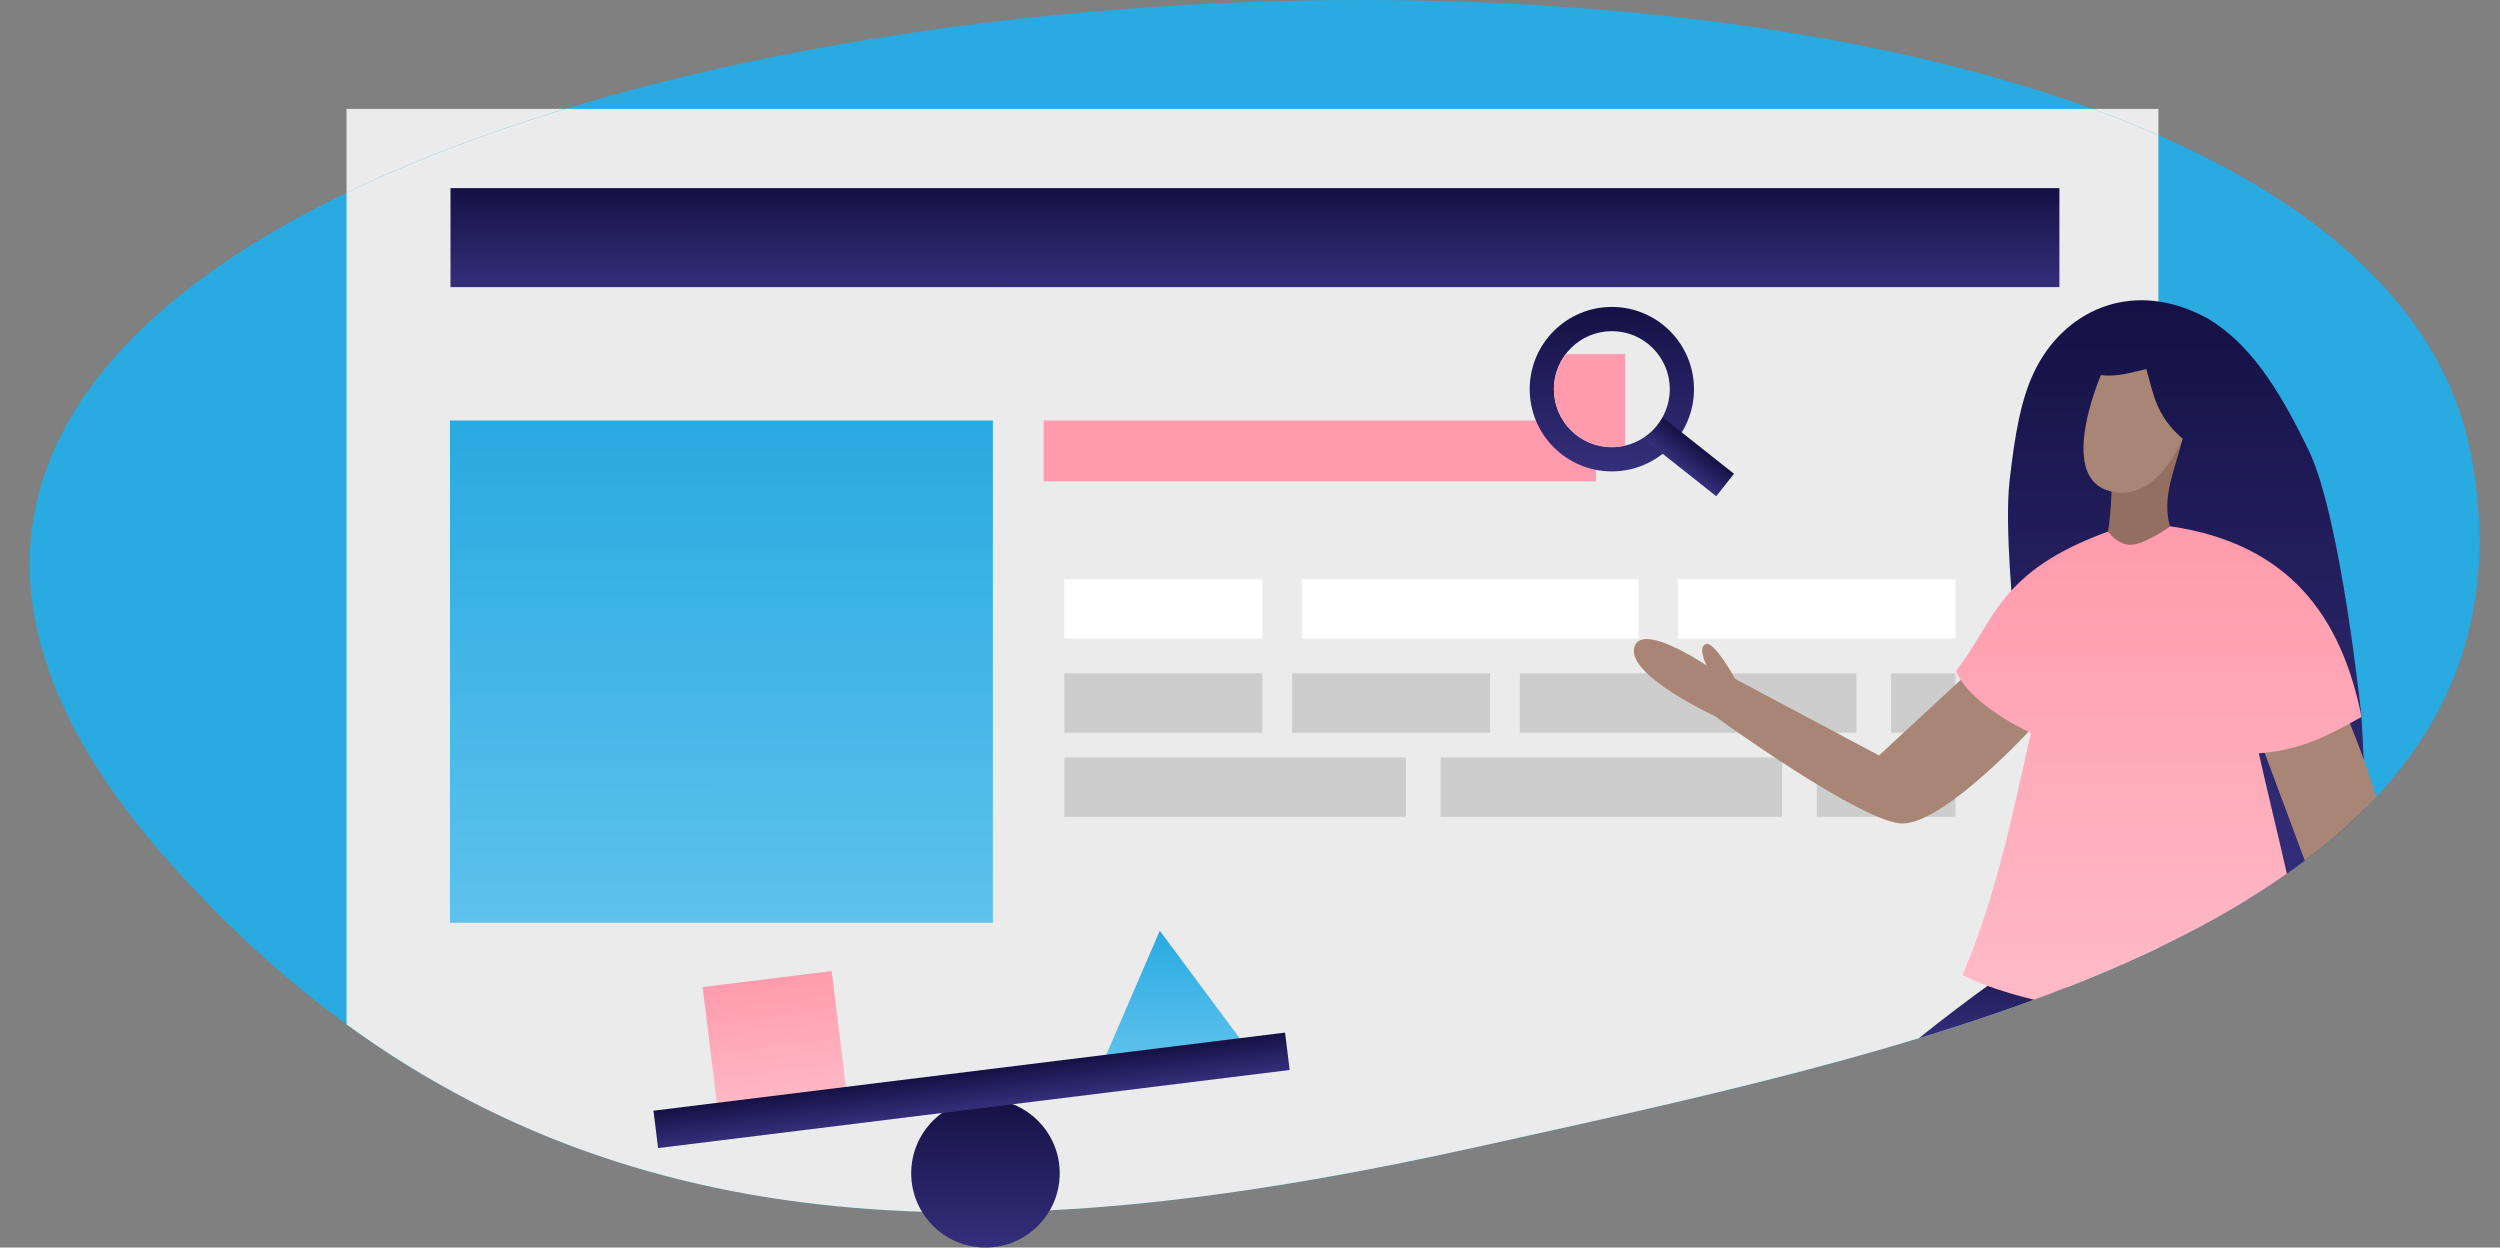 <svg width="505" height="252" viewBox="0 0 505 252" fill="none" xmlns="http://www.w3.org/2000/svg">
<rect x="0" y="0" width="505" height="252" fill="#808080" stroke="none"/>
<rect x="70" y="22" width="366" height="143" fill="#EBEBEB"/>
<path d="M33.914 173.843C-128.471 -9.183 469.347 -65.582 499.15 91.901C516.941 185.913 391.453 211.075 298.111 231.736C194.984 254.563 105.847 254.918 33.914 173.843Z" fill="#29AAE1"/>
<path fill-rule="evenodd" clip-rule="evenodd" d="M436 191.443C397.796 209.739 348.601 220.594 305.211 230.168C302.826 230.694 300.458 231.217 298.111 231.736C211.595 250.886 134.926 254.221 70 206.929L70 38.937C83.265 32.53 98.134 26.875 114.158 22L422.701 22C427.289 23.674 431.727 25.447 436 27.319V191.443Z" fill="#EBEBEB"/>
<path d="M255 136H215V148H255V136Z" fill="#CDCDCD"/>
<path d="M284 153H215V165H284V153Z" fill="#CDCDCD"/>
<path d="M255 117H215V129H255V117Z" fill="white"/>
<path d="M331 117H263V129H331V117Z" fill="white"/>
<path d="M395 117H339V129H395V117Z" fill="white"/>
<path d="M301 136H261V148H301V136Z" fill="#CDCDCD"/>
<path d="M375 136H307V148H375V136Z" fill="#CDCDCD"/>
<path d="M395 136H382V148H395V136Z" fill="#CDCDCD"/>
<path d="M360 153H291V165H360V153Z" fill="#CDCDCD"/>
<path d="M395 153H367V165H395V153Z" fill="#CDCDCD"/>
<path fill-rule="evenodd" clip-rule="evenodd" d="M477.981 163.092C471.203 169.945 463.144 176.09 454.117 181.641L451.309 181.597L427.32 111.787L406.79 124.911C406.79 124.911 404.886 106.253 405.925 97.217C406.965 88.18 408.169 80.16 411.466 74.007C417.702 62.283 431.277 56.294 445.947 64.33C454.051 69.161 459.988 77.673 466.436 91.159C472.885 104.644 477.026 144.816 477.026 144.816L477.981 163.092ZM430.737 101.254L440.892 88.622C435.801 86.093 435.051 82.632 434.302 79.171C434.008 77.811 433.713 76.451 433.155 75.148V75.148C432.286 75.383 431.526 76.247 430.766 77.111C429.055 79.056 427.345 81.001 424.388 75.77L430.737 101.254Z" fill="url(#paint0_linear)"/>
<path fill-rule="evenodd" clip-rule="evenodd" d="M479.971 161.019C475.705 165.597 470.878 169.866 465.576 173.86L456.5 149.5L474 144.5C474 144.5 477.384 152.272 479.971 161.019Z" fill="#A98576"/>
<path d="M440.893 88.621C439.485 94.516 436.577 100.409 438.343 106.304C429.762 112.428 426.952 110.998 425.809 107.385C426.28 104.822 426.61 99.799 426.52 97.798L440.893 88.621Z" fill="#926F60"/>
<path d="M424.388 75.77C424.388 75.77 415.705 95.713 425.611 99.025C435.516 102.336 440.892 88.622 440.892 88.622C435.403 83.93 434.935 79.238 433.557 74.547C430.568 75.223 427.65 76.186 424.388 75.77Z" fill="#A98576"/>
<path fill-rule="evenodd" clip-rule="evenodd" d="M417.602 199.399C407.99 203.168 397.919 206.582 387.605 209.722C398.443 201.014 407.655 194.794 407.655 194.794L416.299 190.9L417.602 199.399Z" fill="url(#paint1_linear)"/>
<path d="M397.5 136L379.56 152.604L350.527 137.158C350.527 137.158 346.236 129.363 344.55 130.103C342.865 130.843 344.729 134.426 344.729 134.426C344.729 134.426 331.231 125.277 330.086 130.933C328.941 136.59 346.279 144.588 346.279 144.588C346.279 144.588 376.658 166.636 384.476 166.346C393.273 166.019 411 146.5 411 146.5L397.5 136Z" fill="#A98576"/>
<path d="M416 38H91V58H416V38Z" fill="url(#paint2_linear)"/>
<path d="M200.558 84.943H90.897V186.389H200.558V84.943Z" fill="url(#paint3_linear)"/>
<path d="M322.403 84.943H210.828V97.217H322.403V84.943Z" fill="#FF9BAD"/>
<path d="M199.063 252C207.347 252 214.063 245.284 214.063 237C214.063 228.716 207.347 222 199.063 222C190.779 222 184.063 228.716 184.063 237C184.063 245.284 190.779 252 199.063 252Z" fill="url(#paint4_linear)"/>
<path d="M167.988 196.156L141.923 199.378L145.142 225.473L171.207 222.25L167.988 196.156Z" fill="url(#paint5_linear)"/>
<path d="M234.276 188L223.063 214L251.063 210.603L234.276 188Z" fill="url(#paint6_linear)"/>
<path d="M259.58 208.584L132 224.358L132.932 231.912L260.512 216.138L259.58 208.584Z" fill="url(#paint7_linear)"/>
<path d="M325.593 95.223C334.756 95.223 342.185 87.786 342.185 78.612C342.185 69.437 334.756 62 325.593 62C316.429 62 309 69.437 309 78.612C309 87.786 316.429 95.223 325.593 95.223Z" fill="url(#paint8_linear)"/>
<path d="M350.264 95.7L323.074 74.18L319.492 78.716L346.681 100.236L350.264 95.7Z" fill="url(#paint9_linear)"/>
<path d="M325.593 90.33C332.057 90.33 337.297 85.083 337.297 78.612C337.297 72.14 332.057 66.894 325.593 66.894C319.128 66.894 313.888 72.14 313.888 78.612C313.888 85.083 319.128 90.33 325.593 90.33Z" fill="#EBEBEB"/>
<path d="M316.288 71.526C314.736 73.562 313.893 76.051 313.888 78.613C313.888 81.72 315.121 84.701 317.316 86.898C319.511 89.095 322.488 90.33 325.592 90.33C326.485 90.325 327.375 90.218 328.243 90.01V71.526H316.288Z" fill="#FF9BAD"/>
<path fill-rule="evenodd" clip-rule="evenodd" d="M461.952 176.495C447.525 186.633 429.981 194.925 410.892 201.947C405.29 200.584 400.293 198.936 396.417 196.958C402.552 182.598 405.81 167.939 408.667 155.087C409.202 152.677 409.724 150.33 410.248 148.061C410.248 148.061 397.917 142.501 395.12 135.512C397.036 133.078 398.515 130.645 399.978 128.239C404.532 120.749 408.923 113.527 425.808 107.385C425.808 107.385 428 110.5 431 110C434 109.5 438.342 106.304 438.342 106.304C462.494 109.803 472.984 124.635 477.026 144.815C468.374 149.789 463.34 151.598 456.28 152.172C457.279 156.604 458.29 160.879 459.307 165.178C460.186 168.893 461.069 172.626 461.952 176.495Z" fill="url(#paint10_linear)"/>
<defs>
<linearGradient id="paint0_linear" x1="441.798" y1="60.652" x2="442.491" y2="181.948" gradientUnits="userSpaceOnUse">
<stop stop-color="#151145"/>
<stop offset="1" stop-color="#342F7A"/>
</linearGradient>
<linearGradient id="paint1_linear" x1="402.604" y1="190.9" x2="402.644" y2="209.77" gradientUnits="userSpaceOnUse">
<stop stop-color="#151145"/>
<stop offset="1" stop-color="#342F7A"/>
</linearGradient>
<linearGradient id="paint2_linear" x1="253.5" y1="38" x2="253.504" y2="58.051" gradientUnits="userSpaceOnUse">
<stop stop-color="#151145"/>
<stop offset="1" stop-color="#342F7A"/>
</linearGradient>
<linearGradient id="paint3_linear" x1="163.73" y1="84.941" x2="163.721" y2="187.166" gradientUnits="userSpaceOnUse">
<stop stop-color="#29AAE1"/>
<stop offset="1" stop-color="#5EC2ED"/>
</linearGradient>
<linearGradient id="paint4_linear" x1="199.063" y1="222" x2="199.166" y2="252.077" gradientUnits="userSpaceOnUse">
<stop stop-color="#151145"/>
<stop offset="1" stop-color="#342F7A"/>
</linearGradient>
<linearGradient id="paint5_linear" x1="154.955" y1="197.767" x2="158.182" y2="223.861" gradientUnits="userSpaceOnUse">
<stop stop-color="#FF9BAD"/>
<stop offset="1" stop-color="#FFBAC6"/>
</linearGradient>
<linearGradient id="paint6_linear" x1="241.66" y1="188" x2="241.657" y2="214.199" gradientUnits="userSpaceOnUse">
<stop stop-color="#29AAE1"/>
<stop offset="1" stop-color="#5EC2ED"/>
</linearGradient>
<linearGradient id="paint7_linear" x1="195.79" y1="216.471" x2="196.728" y2="224.044" gradientUnits="userSpaceOnUse">
<stop stop-color="#151145"/>
<stop offset="1" stop-color="#342F7A"/>
</linearGradient>
<linearGradient id="paint8_linear" x1="325.593" y1="62" x2="325.706" y2="95.308" gradientUnits="userSpaceOnUse">
<stop stop-color="#151145"/>
<stop offset="1" stop-color="#342F7A"/>
</linearGradient>
<linearGradient id="paint9_linear" x1="336.669" y1="84.94" x2="333.075" y2="89.486" gradientUnits="userSpaceOnUse">
<stop stop-color="#151145"/>
<stop offset="1" stop-color="#342F7A"/>
</linearGradient>
<linearGradient id="paint10_linear" x1="436.073" y1="106.304" x2="436.073" y2="201.947" gradientUnits="userSpaceOnUse">
<stop stop-color="#FF9BAD"/>
<stop offset="1" stop-color="#FFBAC6"/>
</linearGradient>
</defs>
</svg>
